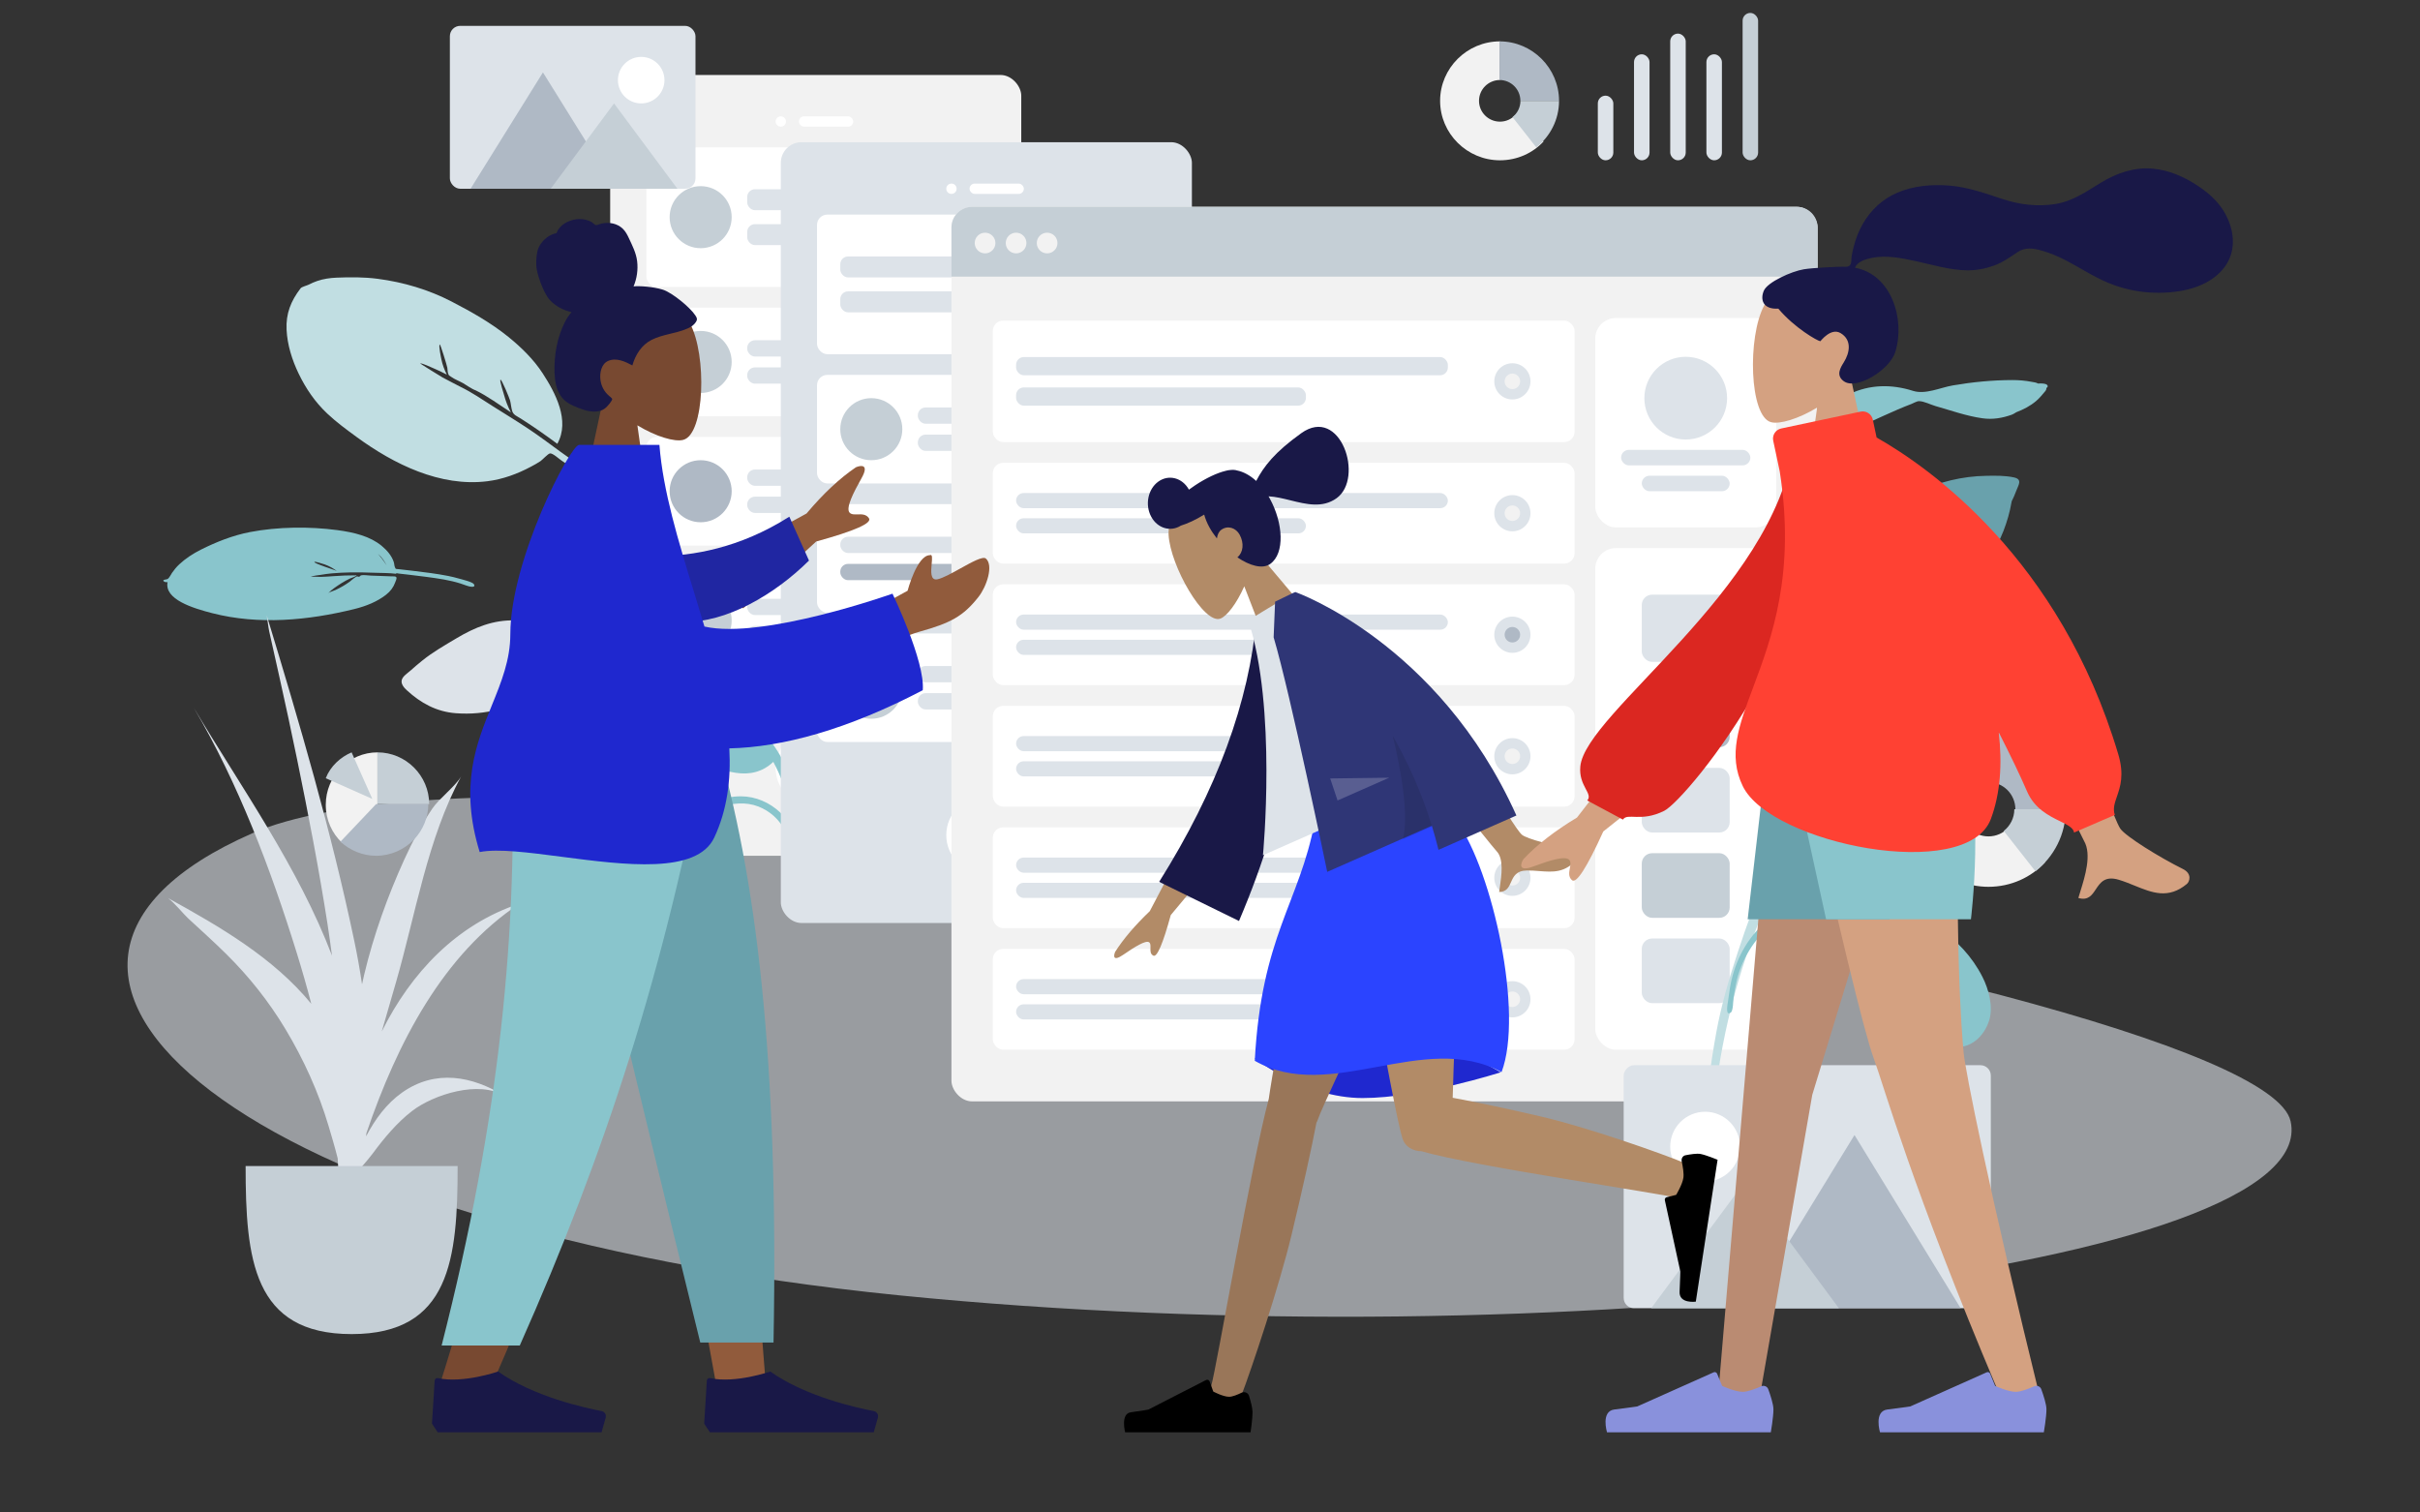 <svg width="936" height="585" viewBox="0 0 936 585" fill="none" xmlns="http://www.w3.org/2000/svg">
<rect x="0" y="0" width="936" height="585" fill="#333333" stroke="none"/>
<path fill-rule="evenodd" clip-rule="evenodd" d="M788.225 148.334C787.692 147.946 786.426 147.809 785.838 147.692C783.39 147.21 780.869 147 778.374 147C770.681 147.012 762.863 147.767 755.298 149.074C750.494 149.903 744.687 152.696 739.909 151.179C731.585 148.537 723.172 148.667 715.274 152.439C708.053 155.888 702.572 162.439 699.373 169.517C698.89 170.586 696.932 174.519 696.378 177.17C696.141 177.712 695.913 178.257 695.708 178.811C695.126 180.384 694.603 181.984 694.118 183.588C693.91 184.272 693.389 185.782 694.008 186.074C693.019 187.901 692.141 189.783 691.411 191.726C689.286 197.378 686.962 203.578 686.215 209.568C685.939 211.786 685.928 214.017 686.185 216.239C686.312 217.338 686.26 219.546 687.004 220.382C688.585 222.154 689.396 219.673 689.218 218.491C687.858 209.485 690.485 201.027 693.598 192.561C695.612 187.087 698.92 182.078 702.626 177.543C705.625 173.871 708.842 170.98 712.953 168.546C717.981 165.569 723.356 163.163 728.681 160.749C732.184 159.161 735.691 157.615 739.291 156.247C740.092 155.942 741.351 155.161 742.239 155.158C744.116 155.152 746.777 156.537 748.59 157.052C754.554 158.748 760.594 160.919 766.758 161.785C770.712 162.341 774.416 161.715 778.113 160.398C778.491 160.264 779.125 159.918 779.901 159.424C782.646 158.368 785.243 157.039 787.504 155.121C788.806 154.017 789.989 152.589 791.067 151.282C791.389 150.892 791.532 150.444 791.537 150.018C791.781 149.891 791.943 149.741 791.98 149.567C792.249 148.281 789.796 148.258 788.225 148.334" fill="#89C5CC"/>
<path fill-rule="evenodd" clip-rule="evenodd" d="M163.273 255.541C161.764 256.763 160.284 258.011 158.84 259.31C157.739 260.3 155.791 261.485 155.396 262.985C154.985 264.544 156.282 266.003 157.306 266.945C162.723 271.929 168.823 275.298 176.329 275.859C187.887 276.722 197.946 273.77 207.974 267.963C215.018 263.883 219.684 257.849 220.703 249.701C229.092 253.187 237.205 257.993 244.1 263.891C247.502 266.801 250.432 270.025 253.142 273.599C254.878 275.889 256.557 278.215 258.115 280.631C258.792 281.68 259.481 283.542 260.599 284.146C261.912 284.856 263.499 283.743 263.434 282.284C263.379 281.069 262.068 279.66 261.454 278.667C260.436 277.018 259.402 275.379 258.313 273.776C256.551 271.179 254.73 268.62 252.744 266.19C248.281 260.73 242.601 256.221 236.714 252.375C225.42 244.997 213.025 240.349 199.283 239.955C190.833 239.713 183.725 242.6 176.499 246.911C172 249.595 167.356 252.235 163.273 255.541" fill="#DDE3E9"/>
<path fill-rule="evenodd" clip-rule="evenodd" d="M272.883 219.856C264.077 210.787 255.241 201.832 245.403 193.847C239.605 189.141 233.495 184.863 227.511 180.401C228.201 181.006 228.878 181.628 229.539 182.266C227.671 180.998 225.226 180.281 223.246 179.107C221.037 177.798 218.925 176.301 216.854 174.791C212.811 171.845 208.829 168.843 204.673 166.051C200.043 162.94 195.245 160.066 190.536 157.072C186.539 154.532 182.494 151.751 178.218 149.674C175.888 148.542 173.553 147.201 171.213 146.02C170.43 145.625 162.484 140.608 162.504 140.593C162.943 140.262 166.942 142.14 167.56 142.393C169.366 143.131 171.094 144.013 172.83 144.893C171.877 143.013 171.123 141.038 170.712 138.958C170.585 138.317 169.569 133.644 170.089 133.252C170.348 133.057 172.883 141.416 173.013 142.22C173.119 142.872 173.103 143.812 173.317 144.431C173.662 145.429 173.645 145.127 174.405 145.69C175.798 146.721 177.647 147.365 179.154 148.227C179.968 148.68 182.485 150.48 184.001 150.993C188.588 153.221 193.238 156.649 197.597 159.495C196.453 157.345 195.582 155.097 194.948 152.741C194.797 152.182 193.167 147.165 193.563 146.867C194.008 146.532 197.112 154.195 197.296 154.92C197.637 156.268 197.708 157.768 198.136 159.079C198.605 160.518 200.07 161.028 201.39 161.867C206.247 164.953 210.938 168.232 215.55 171.662C220.583 162.711 214.78 151.903 209.89 144.393C206.364 138.98 201.619 134.34 196.608 130.289C189.92 124.882 182.269 120.563 174.627 116.612C165.723 112.009 156.099 109.156 146.093 107.839C140.86 107.149 135.507 107.169 130.221 107.39C127.639 107.498 125.16 107.84 122.686 108.682C121.57 109.062 120.492 109.541 119.442 110.077C118.644 110.484 116.713 110.914 116.255 111.521C112.477 116.438 110.545 121.337 110.84 127.515C111.119 133.363 112.966 139.214 115.472 144.431C118.264 150.24 121.854 155.512 126.55 159.936C130.132 163.312 134.137 166.25 138.116 169.15C152.267 179.463 170.208 188.433 188.536 186.128C194.469 185.383 200.112 183.308 205.385 180.489C206.628 179.824 207.863 179.152 209.036 178.368C209.827 177.839 211.941 175.456 212.736 175.37C213.827 175.251 216.175 177.469 217.198 178.144C224.972 183.275 232.542 188.685 239.953 194.313C247.839 200.301 255.337 206.697 262.615 213.393C265.71 216.242 268.786 219.096 271.791 222.04C272.491 222.725 274.202 225.247 275.471 225.361C276.273 225.434 276.814 224.749 276.7 224.006C276.501 222.715 273.785 220.784 272.883 219.856" fill="#C1DEE2"/>
<path fill-rule="evenodd" clip-rule="evenodd" d="M778.98 184.66C775.57 183.915 771.803 183.972 768.329 184.033C749.695 184.287 731.397 193.109 719.489 207.205C709.351 219.205 706.563 234.125 704.56 249.207C704.362 250.704 704.277 252.192 704.165 253.693C704.141 254.015 704.105 254.302 704.066 254.573C703.279 255.277 702.865 256.098 703.332 257C701.597 260.797 700.129 264.69 698.869 268.706C695.162 280.526 691.392 292.571 693.714 305C694.257 298.16 695.399 291.166 696.764 284.438C696.842 284.052 696.927 283.669 697.015 283.287C697.025 283.247 697.033 283.206 697.042 283.166C697.525 281.106 698.153 279.108 698.917 277.141C698.925 277.119 698.933 277.098 698.941 277.077C699.042 276.818 699.149 276.56 699.255 276.303C699.474 275.77 699.699 275.238 699.937 274.709C700.018 274.528 700.095 274.346 700.17 274.163C701.282 271.437 701.751 268.365 702.748 265.545C702.986 264.904 703.235 264.265 703.496 263.629C703.512 263.592 703.527 263.555 703.543 263.518C704.249 261.807 705.028 260.118 705.853 258.446C706.301 258.11 706.54 257.274 706.927 256.515C707.006 256.365 707.631 255.368 707.817 254.793C708.303 253.854 708.786 252.915 709.275 251.977C709.261 251.983 709.246 251.988 709.231 251.994C709.72 251.093 710.211 250.197 710.698 249.304C710.805 249.108 710.913 248.912 711.021 248.715C711.196 248.402 711.371 248.089 711.545 247.777C713.177 244.856 714.908 241.994 716.705 239.167C717.347 238.158 718.879 236.711 719.173 235.579C719.184 235.536 719.186 235.497 719.193 235.457C723.093 229.979 727.582 224.927 732.967 220.924C732.316 221.628 730.932 224.015 730.567 224.488C729.447 225.935 728.232 227.282 727.013 228.646C724.828 231.089 722.696 233.609 720.801 236.274C717.335 241.148 714.346 246.277 711.519 251.51C711.493 251.54 711.463 251.569 711.438 251.601C710.017 253.352 709.123 255.998 708.101 258.001C712.147 256.127 716.622 254.906 720.774 253.242C724.916 251.583 728.944 249.735 732.834 247.566C738.003 244.682 743.366 241.427 748.25 237.743C753.847 234.271 758.551 229.492 762.703 224.477C767.615 218.543 772.117 212.558 774.901 205.353C776.269 201.813 777.345 198.121 777.983 194.386C778.011 194.224 778.046 194.047 778.085 193.864C778.738 192.574 779.321 191.255 779.811 189.906C780.588 187.766 782.425 185.412 778.98 184.66" fill="#69A1AC"/>
<path fill-rule="evenodd" clip-rule="evenodd" d="M130.292 220.862C128.94 219.867 127.422 218.969 125.64 218.328C125.189 218.166 121.833 217.082 121.614 217.32C121.105 217.874 129.886 220.545 130.292 220.862M146.205 214.213C146.194 214.255 147.358 215.598 147.675 216.011C148.35 216.889 148.972 217.785 149.558 218.681C148.691 217.097 147.8 215.628 146.205 214.213M64.818 225.147C63.697 225.392 62.35 224.424 63.803 224.186C64.98 223.995 64.922 223.95 65.451 223.305C65.879 222.782 66.144 222.143 66.52 221.594C67.319 220.429 68.224 219.318 69.336 218.277C71.718 216.046 74.621 214.123 77.877 212.503C83.559 209.675 89.929 207.09 96.687 205.792C107.433 203.727 119.662 203.6 130.424 205.031C137.089 205.918 143.181 207.459 147.606 211.109C149.819 212.933 151.555 215.07 152.314 217.423C152.512 218.038 152.475 218.722 152.723 219.324C153.104 220.25 152.936 220.004 154.528 220.184C156.267 220.381 158.004 220.581 159.74 220.786C164.287 221.321 168.861 221.889 173.291 222.757C174.75 223.042 176.176 223.391 177.569 223.797C178.623 224.103 182.818 225.066 183.328 225.997C184.177 227.546 181.333 226.844 180.45 226.506C179.676 226.211 178.881 225.935 178.075 225.681C176.045 225.042 173.93 224.548 171.767 224.155C169.43 223.73 167.045 223.412 164.67 223.094C162.454 222.798 160.23 222.529 158.003 222.271C156.767 222.128 155.528 221.989 154.29 221.85C153.868 221.802 153.122 221.553 153.178 221.927C150.575 221.586 147.76 221.635 145.109 221.541C141.862 221.426 138.602 221.331 135.344 221.401C132.994 221.45 130.642 221.555 128.304 221.77C126.938 221.896 125.594 222.079 124.253 222.312C123.517 222.439 120.614 222.71 120.213 223.147C120.385 222.959 123.589 223.141 123.997 223.13C125.628 223.089 127.247 222.979 128.872 222.855C131.888 222.626 134.906 222.507 137.931 222.524C137.92 222.885 135.853 223.529 135.349 223.768C134.217 224.305 133.134 224.891 132.123 225.533C130.343 226.664 128.211 228.066 126.979 229.407C127.342 229.011 129.133 228.497 129.768 228.196C130.786 227.712 131.783 227.196 132.727 226.644C133.598 226.135 134.411 225.585 135.21 225.023C136.009 224.461 137.094 223.292 138.144 222.917C138.208 222.895 138.666 223.141 138.926 223.057C139.188 222.973 139.515 222.551 139.581 222.534C140.559 222.278 142.415 222.597 143.443 222.629C146.109 222.713 148.772 222.822 151.435 222.922C152.26 222.953 152.962 222.825 153.273 223.239C153.605 223.68 152.997 224.841 152.824 225.322C152.182 227.108 151.041 228.71 149.245 230.093C145.883 232.685 141.736 234.413 137.052 235.569C119.111 239.996 100.023 241.769 82.087 237.164C74.662 235.257 63.479 231.85 64.818 225.147" fill="#89C5CC"/>
<g opacity="0.6" clip-path="url(#clip0_4_2929)">
<path fill-rule="evenodd" clip-rule="evenodd" d="M885.965 433.719C898.165 489.917 602.277 526.573 347.6 500.992C92.922 475.41 -23.912 375.513 97.616 322.283C219.144 269.054 873.764 377.522 885.965 433.719Z" fill="#DDE3E9"/>
</g>
<g clip-path="url(#clip1_4_2929)">
<rect x="236" y="29" width="159" height="302" rx="8" fill="#F2F2F2"/>
<path fill-rule="evenodd" clip-rule="evenodd" d="M315 312C323.284 312 330 305.284 330 297C330 288.716 323.284 282 315 282C306.716 282 300 288.716 300 297C300 305.284 306.716 312 315 312Z" fill="white"/>
<path fill-rule="evenodd" clip-rule="evenodd" d="M302 49C303.105 49 304 48.105 304 47C304 45.895 303.105 45 302 45C300.895 45 300 45.895 300 47C300 48.105 300.895 49 302 49Z" fill="white"/>
<rect x="309" y="45" width="21" height="4" rx="2" fill="white"/>
<g clip-path="url(#clip2_4_2929)">
<g clip-path="url(#clip3_4_2929)">
<rect x="250" y="57" width="131" height="54" rx="4" fill="white"/>
<g clip-path="url(#clip4_4_2929)">
<rect x="289" y="73.2" width="73" height="8.1" rx="3" fill="#DDE3E9"/>
<rect x="289" y="86.7" width="49" height="8.1" rx="3" fill="#DDE3E9"/>
</g>
<path fill-rule="evenodd" clip-rule="evenodd" d="M271 96C277.627 96 283 90.627 283 84C283 77.373 277.627 72 271 72C264.373 72 259 77.373 259 84C259 90.627 264.373 96 271 96Z" fill="#C5CFD6"/>
</g>
<g clip-path="url(#clip5_4_2929)">
<rect x="250" y="119" width="131" height="42" rx="4" fill="white"/>
<g clip-path="url(#clip6_4_2929)">
<rect x="289" y="131.6" width="73" height="6.3" rx="3" fill="#DDE3E9"/>
<rect x="289" y="142.1" width="49" height="6.3" rx="3" fill="#DDE3E9"/>
</g>
<path fill-rule="evenodd" clip-rule="evenodd" d="M271 152C277.627 152 283 146.627 283 140C283 133.373 277.627 128 271 128C264.373 128 259 133.373 259 140C259 146.627 264.373 152 271 152Z" fill="#C5CFD6"/>
</g>
<g clip-path="url(#clip7_4_2929)">
<rect x="250" y="169" width="131" height="42" rx="4" fill="white"/>
<g clip-path="url(#clip8_4_2929)">
<rect x="289" y="181.6" width="73" height="6.3" rx="3" fill="#DDE3E9"/>
<rect x="289" y="192.1" width="49" height="6.3" rx="3" fill="#DDE3E9"/>
</g>
<path fill-rule="evenodd" clip-rule="evenodd" d="M271 202C277.627 202 283 196.627 283 190C283 183.373 277.627 178 271 178C264.373 178 259 183.373 259 190C259 196.627 264.373 202 271 202Z" fill="#AFB9C5"/>
</g>
<g clip-path="url(#clip9_4_2929)">
<rect x="250" y="219" width="131" height="42" rx="4" fill="white"/>
<g clip-path="url(#clip10_4_2929)">
<rect x="289" y="231.6" width="73" height="6.3" rx="3" fill="#DDE3E9"/>
<rect x="289" y="242.1" width="49" height="6.3" rx="3" fill="#DDE3E9"/>
</g>
<path fill-rule="evenodd" clip-rule="evenodd" d="M271 252C277.627 252 283 246.627 283 240C283 233.373 277.627 228 271 228C264.373 228 259 233.373 259 240C259 246.627 264.373 252 271 252Z" fill="#C5CFD6"/>
</g>
</g>
</g>
<g clip-path="url(#clip11_4_2929)">
<path fill-rule="evenodd" clip-rule="evenodd" d="M266.14 273C264.815 273 263.494 273.027 262.171 273.095C261.162 273.148 259.621 272.939 258.768 273.568C257.881 274.221 257.942 275.557 258.081 276.501C258.813 281.493 260.6 285.919 264.339 289.456C270.096 294.901 276.695 297.668 284.504 298.9C289.99 299.766 295.054 298.564 299.092 294.663C302.043 300.139 304.281 306.199 305.404 312.315C305.958 315.333 306.127 318.315 306.03 321.388C305.967 323.356 305.859 325.32 305.648 327.279C305.556 328.13 305.122 329.418 305.455 330.223C305.846 331.167 307.165 331.259 307.757 330.453C308.25 329.783 308.16 328.466 308.261 327.673C308.429 326.355 308.584 325.036 308.695 323.712C308.876 321.569 309.009 319.42 309 317.268C308.977 312.435 307.902 307.583 306.432 302.995C303.612 294.192 299.037 286.369 291.921 280.231C287.545 276.457 282.537 274.929 276.856 274.108C273.318 273.597 269.723 273 266.14 273" fill="#89C5CC"/>
<path fill-rule="evenodd" clip-rule="evenodd" d="M286.571 308C272.272 308 262.642 319.524 258.089 331.502C256.372 336.016 255.97 340.974 255.308 345.714C255.096 347.236 255.175 349.554 254.557 350.909C254.333 351.401 253.819 351.577 254.065 352.247C254.214 352.652 254.505 352.901 254.944 352.981C255.843 353.147 257.115 352.167 257.886 351.781C264.282 348.573 268.484 343.613 271.912 337.545C274.038 333.784 276.194 329.879 277.456 325.75C278.227 323.227 278.676 320.571 278.94 317.954C279.044 316.923 279.144 315.868 279.138 314.832C279.132 313.803 278.653 313.259 278.309 312.364C283.08 310.558 288.466 310.066 293.299 311.937C297.769 313.668 301.482 317.013 303.561 321.216C304.101 322.308 304.518 323.46 304.821 324.636C305.02 325.406 305.029 326.404 305.398 327.1C306.29 328.788 308.168 327.66 307.988 326.089C307.485 321.708 304.979 317.309 301.775 314.263C297.734 310.421 292.258 308 286.571 308" fill="#89C5CC"/>
<rect x="302" y="55" width="159" height="302" rx="8" fill="#DDE3E9"/>
<path fill-rule="evenodd" clip-rule="evenodd" d="M381 338C389.284 338 396 331.284 396 323C396 314.716 389.284 308 381 308C372.716 308 366 314.716 366 323C366 331.284 372.716 338 381 338Z" fill="white"/>
<path fill-rule="evenodd" clip-rule="evenodd" d="M368 75C369.105 75 370 74.105 370 73C370 71.895 369.105 71 368 71C366.895 71 366 71.895 366 73C366 74.105 366.895 75 368 75Z" fill="white"/>
<rect x="375" y="71" width="21" height="4" rx="2" fill="white"/>
<g clip-path="url(#clip12_4_2929)">
<g clip-path="url(#clip13_4_2929)">
<rect x="316" y="83" width="131" height="54" rx="4" fill="white"/>
<g clip-path="url(#clip14_4_2929)">
<rect x="325" y="99.2" width="73" height="8.1" rx="3" fill="#DDE3E9"/>
<rect x="325" y="112.7" width="49" height="8.1" rx="3" fill="#DDE3E9"/>
</g>
<path fill-rule="evenodd" clip-rule="evenodd" d="M433 117C436.866 117 440 113.866 440 110C440 106.134 436.866 103 433 103C429.134 103 426 106.134 426 110C426 113.866 429.134 117 433 117Z" fill="#DDE3E9"/>
<path fill-rule="evenodd" clip-rule="evenodd" d="M433 113C434.657 113 436 111.657 436 110C436 108.343 434.657 107 433 107C431.343 107 430 108.343 430 110C430 111.657 431.343 113 433 113Z" fill="#F2F2F2"/>
</g>
<g clip-path="url(#clip15_4_2929)">
<rect x="316" y="145" width="131" height="42" rx="4" fill="white"/>
<g clip-path="url(#clip16_4_2929)">
<rect x="355" y="157.6" width="73" height="6.3" rx="3" fill="#DDE3E9"/>
<rect x="355" y="168.1" width="49" height="6.3" rx="3" fill="#DDE3E9"/>
</g>
<path fill-rule="evenodd" clip-rule="evenodd" d="M337 178C343.627 178 349 172.627 349 166C349 159.373 343.627 154 337 154C330.373 154 325 159.373 325 166C325 172.627 330.373 178 337 178Z" fill="#C5CFD6"/>
</g>
<g clip-path="url(#clip17_4_2929)">
<rect x="316" y="195" width="131" height="42" rx="4" fill="white"/>
<g clip-path="url(#clip18_4_2929)">
<rect x="325" y="207.6" width="73" height="6.3" rx="3" fill="#DDE3E9"/>
<rect x="325" y="218.1" width="49" height="6.3" rx="3" fill="#AFB9C5"/>
</g>
<path fill-rule="evenodd" clip-rule="evenodd" d="M433 223C436.866 223 440 219.866 440 216C440 212.134 436.866 209 433 209C429.134 209 426 212.134 426 216C426 219.866 429.134 223 433 223Z" fill="#DDE3E9"/>
<path fill-rule="evenodd" clip-rule="evenodd" d="M433 219C434.657 219 436 217.657 436 216C436 214.343 434.657 213 433 213C431.343 213 430 214.343 430 216C430 217.657 431.343 219 433 219Z" fill="#F2F2F2"/>
</g>
<g clip-path="url(#clip19_4_2929)">
<rect x="316" y="245" width="131" height="42" rx="4" fill="white"/>
<g clip-path="url(#clip20_4_2929)">
<rect x="355" y="257.6" width="73" height="6.3" rx="3" fill="#DDE3E9"/>
<rect x="355" y="268.1" width="49" height="6.3" rx="3" fill="#DDE3E9"/>
</g>
<path fill-rule="evenodd" clip-rule="evenodd" d="M337 278C343.627 278 349 272.627 349 266C349 259.373 343.627 254 337 254C330.373 254 325 259.373 325 266C325 272.627 330.373 278 337 278Z" fill="#C5CFD6"/>
</g>
</g>
</g>
<g clip-path="url(#clip21_4_2929)">
<rect x="368" y="80" width="335" height="346" rx="8" fill="#F2F2F2"/>
<rect x="617" y="123" width="70" height="81" rx="8" fill="white"/>
<path fill-rule="evenodd" clip-rule="evenodd" d="M652 170C660.837 170 668 162.837 668 154C668 145.163 660.837 138 652 138C643.163 138 636 145.163 636 154C636 162.837 643.163 170 652 170Z" fill="#DDE3E9"/>
<rect x="627" y="174" width="50" height="6" rx="3" fill="#DDE3E9"/>
<rect x="635" y="184" width="34" height="6" rx="3" fill="#DDE3E9"/>
<path d="M368 88C368 83.582 371.582 80 376 80H695C699.418 80 703 83.582 703 88V107H368V88Z" fill="#C5CFD6"/>
<path fill-rule="evenodd" clip-rule="evenodd" d="M381 98C383.209 98 385 96.209 385 94C385 91.791 383.209 90 381 90C378.791 90 377 91.791 377 94C377 96.209 378.791 98 381 98Z" fill="#F2F2F2"/>
<path fill-rule="evenodd" clip-rule="evenodd" d="M393 98C395.209 98 397 96.209 397 94C397 91.791 395.209 90 393 90C390.791 90 389 91.791 389 94C389 96.209 390.791 98 393 98Z" fill="#F2F2F2"/>
<path fill-rule="evenodd" clip-rule="evenodd" d="M405 98C407.209 98 409 96.209 409 94C409 91.791 407.209 90 405 90C402.791 90 401 91.791 401 94C401 96.209 402.791 98 405 98Z" fill="#F2F2F2"/>
<g clip-path="url(#clip22_4_2929)">
<rect x="617" y="212" width="70" height="194" rx="8" fill="white"/>
<g clip-path="url(#clip23_4_2929)">
<rect x="635" y="230" width="34" height="26" rx="4" fill="#DDE3E9"/>
<rect x="635" y="264" width="34" height="25" rx="4" fill="#AFB9C5"/>
<rect x="635" y="297" width="34" height="25" rx="4" fill="#DDE3E9"/>
<rect x="635" y="363" width="34" height="25" rx="4" fill="#DDE3E9"/>
<rect x="635" y="330" width="34" height="25" rx="4" fill="#C5CFD6"/>
</g>
</g>
<g clip-path="url(#clip24_4_2929)">
<g clip-path="url(#clip25_4_2929)">
<rect x="384" y="124" width="225" height="47" rx="4" fill="white"/>
<g clip-path="url(#clip26_4_2929)">
<rect x="393" y="138.1" width="167" height="7.05" rx="3" fill="#DDE3E9"/>
<rect x="393" y="149.85" width="112.096" height="7.05" rx="3" fill="#DDE3E9"/>
</g>
<path fill-rule="evenodd" clip-rule="evenodd" d="M584.954 154.5C588.82 154.5 591.954 151.366 591.954 147.5C591.954 143.634 588.82 140.5 584.954 140.5C581.088 140.5 577.954 143.634 577.954 147.5C577.954 151.366 581.088 154.5 584.954 154.5Z" fill="#DDE3E9"/>
<path fill-rule="evenodd" clip-rule="evenodd" d="M584.954 150.5C586.611 150.5 587.954 149.157 587.954 147.5C587.954 145.843 586.611 144.5 584.954 144.5C583.297 144.5 581.954 145.843 581.954 147.5C581.954 149.157 583.297 150.5 584.954 150.5Z" fill="#F2F2F2"/>
</g>
<g clip-path="url(#clip27_4_2929)">
<rect x="384" y="179" width="225" height="39" rx="4" fill="white"/>
<g clip-path="url(#clip28_4_2929)">
<rect x="393" y="190.7" width="167" height="5.85" rx="2.925" fill="#DDE3E9"/>
<rect x="393" y="200.45" width="112.096" height="5.85" rx="2.925" fill="#DDE3E9"/>
</g>
<path fill-rule="evenodd" clip-rule="evenodd" d="M584.954 205.5C588.82 205.5 591.954 202.366 591.954 198.5C591.954 194.634 588.82 191.5 584.954 191.5C581.088 191.5 577.954 194.634 577.954 198.5C577.954 202.366 581.088 205.5 584.954 205.5Z" fill="#DDE3E9"/>
<path fill-rule="evenodd" clip-rule="evenodd" d="M584.954 201.5C586.611 201.5 587.954 200.157 587.954 198.5C587.954 196.843 586.611 195.5 584.954 195.5C583.297 195.5 581.954 196.843 581.954 198.5C581.954 200.157 583.297 201.5 584.954 201.5Z" fill="#F2F2F2"/>
</g>
<g clip-path="url(#clip29_4_2929)">
<rect x="384" y="226" width="225" height="39" rx="4" fill="white"/>
<g clip-path="url(#clip30_4_2929)">
<rect x="393" y="237.7" width="167" height="5.85" rx="2.925" fill="#DDE3E9"/>
<rect x="393" y="247.45" width="112.096" height="5.85" rx="2.925" fill="#DDE3E9"/>
</g>
<path fill-rule="evenodd" clip-rule="evenodd" d="M584.954 252.5C588.82 252.5 591.954 249.366 591.954 245.5C591.954 241.634 588.82 238.5 584.954 238.5C581.088 238.5 577.954 241.634 577.954 245.5C577.954 249.366 581.088 252.5 584.954 252.5Z" fill="#DDE3E9"/>
<path fill-rule="evenodd" clip-rule="evenodd" d="M584.954 248.5C586.611 248.5 587.954 247.157 587.954 245.5C587.954 243.843 586.611 242.5 584.954 242.5C583.297 242.5 581.954 243.843 581.954 245.5C581.954 247.157 583.297 248.5 584.954 248.5Z" fill="#AFB9C5"/>
</g>
<g clip-path="url(#clip31_4_2929)">
<rect x="384" y="367" width="225" height="39" rx="4" fill="white"/>
<g clip-path="url(#clip32_4_2929)">
<rect x="393" y="378.7" width="167" height="5.85" rx="2.925" fill="#DDE3E9"/>
<rect x="393" y="388.45" width="112.096" height="5.85" rx="2.925" fill="#DDE3E9"/>
</g>
<path fill-rule="evenodd" clip-rule="evenodd" d="M584.954 393.5C588.82 393.5 591.954 390.366 591.954 386.5C591.954 382.634 588.82 379.5 584.954 379.5C581.088 379.5 577.954 382.634 577.954 386.5C577.954 390.366 581.088 393.5 584.954 393.5Z" fill="#DDE3E9"/>
<path fill-rule="evenodd" clip-rule="evenodd" d="M584.954 389.5C586.611 389.5 587.954 388.157 587.954 386.5C587.954 384.843 586.611 383.5 584.954 383.5C583.297 383.5 581.954 384.843 581.954 386.5C581.954 388.157 583.297 389.5 584.954 389.5Z" fill="#F2F2F2"/>
</g>
<g clip-path="url(#clip33_4_2929)">
<rect x="384" y="320" width="225" height="39" rx="4" fill="white"/>
<g clip-path="url(#clip34_4_2929)">
<rect x="393" y="331.7" width="167" height="5.85" rx="2.925" fill="#DDE3E9"/>
<rect x="393" y="341.45" width="112.096" height="5.85" rx="2.925" fill="#DDE3E9"/>
</g>
<path fill-rule="evenodd" clip-rule="evenodd" d="M584.954 346.5C588.82 346.5 591.954 343.366 591.954 339.5C591.954 335.634 588.82 332.5 584.954 332.5C581.088 332.5 577.954 335.634 577.954 339.5C577.954 343.366 581.088 346.5 584.954 346.5Z" fill="#DDE3E9"/>
<path fill-rule="evenodd" clip-rule="evenodd" d="M584.954 342.5C586.611 342.5 587.954 341.157 587.954 339.5C587.954 337.843 586.611 336.5 584.954 336.5C583.297 336.5 581.954 337.843 581.954 339.5C581.954 341.157 583.297 342.5 584.954 342.5Z" fill="#F2F2F2"/>
</g>
<g clip-path="url(#clip35_4_2929)">
<rect x="384" y="273" width="225" height="39" rx="4" fill="white"/>
<g clip-path="url(#clip36_4_2929)">
<rect x="393" y="284.7" width="167" height="5.85" rx="2.925" fill="#DDE3E9"/>
<rect x="393" y="294.45" width="112.096" height="5.85" rx="2.925" fill="#DDE3E9"/>
</g>
<path fill-rule="evenodd" clip-rule="evenodd" d="M584.954 299.5C588.82 299.5 591.954 296.366 591.954 292.5C591.954 288.634 588.82 285.5 584.954 285.5C581.088 285.5 577.954 288.634 577.954 292.5C577.954 296.366 581.088 299.5 584.954 299.5Z" fill="#DDE3E9"/>
<path fill-rule="evenodd" clip-rule="evenodd" d="M584.954 295.5C586.611 295.5 587.954 294.157 587.954 292.5C587.954 290.843 586.611 289.5 584.954 289.5C583.297 289.5 581.954 290.843 581.954 292.5C581.954 294.157 583.297 295.5 584.954 295.5Z" fill="#F2F2F2"/>
</g>
</g>
</g>
<path fill-rule="evenodd" clip-rule="evenodd" d="M785.986 250.376C782.041 247.701 776.796 247 772.076 247C753.64 247 736.311 253.84 721.341 264.032C713.138 269.616 705.8 276.728 699.322 284.132C695.582 288.407 692.248 293.03 689.887 298.173C688.294 301.644 687.201 305.261 686.46 308.991C685.557 313.537 684.839 318.175 684.515 322.797C684.387 324.617 683.33 334.274 686.356 334.438C686.338 334.676 686.334 334.903 686.353 335.106C679.782 345.38 675.723 357.42 671.958 368.835C668.683 378.769 665.764 388.786 663.87 399.063C661.375 412.592 659.737 426.326 658.958 440.05C658.791 442.999 658.676 445.95 658.577 448.903C658.493 451.422 658.408 453.941 658.325 456.461C658.233 459.284 657.736 462.534 658.185 465.34C658.576 467.784 660.691 467.414 660.785 464.982C660.898 462.045 660.879 459.102 661.008 456.163C661.179 452.262 661.355 448.361 661.546 444.461C662.875 417.369 667.86 390.675 677.061 365.084C680.785 354.728 685.051 344.925 690.535 335.345C695.356 326.922 701.156 318.767 707.084 311.173C712.845 303.792 718.836 296.583 725.895 290.33C731.624 285.256 737.926 280.835 744.404 276.722C752.631 271.498 760.843 266.401 769.755 262.391C774.388 260.307 779.108 258.441 783.777 256.44C784.617 256.081 785.517 255.732 786.325 255.315C789.02 253.925 788.133 251.832 785.986 250.376" fill="#C1DEE2"/>
<path fill-rule="evenodd" clip-rule="evenodd" d="M711.818 345C719.295 345 725.949 345.972 732.838 348.943C738.785 351.508 744.205 354.903 749.467 358.599C756.868 363.798 762.698 369.848 766.779 377.865C769.217 382.654 771.006 389.431 769.368 394.655C767.44 400.807 762.144 405.939 755.169 404.855C750.856 404.185 746.903 401.33 743.625 398.643C739.703 395.428 736.564 391.563 733.972 387.27C729.744 380.267 727.26 372.351 723.668 365.033C721.964 361.56 720.317 358.063 718.275 354.762C717.265 353.128 716.189 351.509 714.656 350.294C713.836 349.644 710.378 348.52 711.7 347.061C692.31 347.315 675.132 362.207 671.409 380.641C671.063 382.359 670.792 384.091 670.505 385.82C670.325 386.911 670.398 390.937 669.422 391.634C667.27 393.172 668.174 388.499 668.267 387.826C668.506 386.087 668.76 384.35 669.027 382.615C670.481 373.181 674.681 364.411 681.685 357.683C689.694 349.99 700.501 345 711.818 345" fill="#89C5CC"/>
<path fill-rule="evenodd" clip-rule="evenodd" d="M74.938 273.736C93.604 305.052 115.345 335.374 128.401 369.613C127.875 365.577 127.317 361.545 126.692 357.52C123.38 336.179 119.262 314.994 114.936 293.835C112.733 283.062 110.402 272.327 108.012 261.594C106.727 255.829 105.457 250.061 104.145 244.302C103.827 242.906 103.554 240.469 103.157 238C115.845 279.637 128.081 321.305 137.031 363.942C138.205 369.538 139.205 375.124 140.024 380.7C140.304 379.428 140.58 378.156 140.881 376.887C144.503 361.68 149.935 346.594 156.403 332.374C159.495 325.575 163.046 318.924 167.228 312.726C169.836 308.863 175.986 304.271 178.364 300.314C165.355 324.176 160.657 354.032 153.145 379.973C151.312 386.304 149.467 392.624 147.659 398.955C158.987 376.237 176.563 357.571 201 349.483C171.42 369.027 153.678 403.254 141.722 438.26C141.683 438.675 141.636 439.09 141.595 439.506C145.114 432.829 149.545 426.789 155.551 422.56C168.407 413.504 182.667 416.142 195.137 423.91C185.35 417.689 167.663 423.354 159.428 429.677C153.533 434.203 148.495 440.275 144.12 446.2C143.072 447.62 141.641 449.277 140.13 451.044C138.012 464.795 134.56 478.452 129.672 492C130.479 488.111 129.896 481.892 130.12 478.993C130.144 478.679 130.164 478.365 130.188 478.053C129.445 481.019 128.727 483.951 128.036 486.837C129.41 481.331 130.156 475.583 130.739 469.776C130.889 467.281 131.036 464.785 131.19 462.29C131.141 457.553 130.946 452.799 130.616 448.036C129.447 443.408 128.137 439.042 127.056 435.411C123.159 422.31 117.444 409.76 110.411 398.051C103.994 387.366 96.312 377.688 87.445 368.935C82.664 364.217 77.661 359.725 72.729 355.17C70.945 353.523 67.757 349.474 65 347.363C85.081 358.434 105.749 370.41 120.398 388.248C118.68 381.653 116.815 375.151 114.842 368.78C104.831 336.454 92.191 302.953 74.938 273.736Z" fill="#DDE3E9"/>
<path fill-rule="evenodd" clip-rule="evenodd" d="M95 451C95 486.899 97.843 516 136 516C174.157 516 177 486.899 177 451" fill="#C5CFD6"/>
<rect x="618" y="37" width="6" height="25" rx="3" fill="#DDE3E9"/>
<rect x="632" y="21" width="6" height="41" rx="3" fill="#DDE3E9"/>
<rect x="646" y="13" width="6" height="49" rx="3" fill="#DDE3E9"/>
<rect x="660" y="21" width="6" height="41" rx="3" fill="#DDE3E9"/>
<rect x="674" y="5" width="6" height="57" rx="3" fill="#C5CFD6"/>
<path fill-rule="evenodd" clip-rule="evenodd" d="M126 311.256C126 300.117 135.002 291 146 291V311.256L132.332 326C128.444 322.395 126 317.107 126 311.256Z" fill="#F2F2F2"/>
<path fill-rule="evenodd" clip-rule="evenodd" d="M145.471 311H165.668C165.668 316.221 163.538 321.113 160.171 324.668C156.468 328.556 151.195 331 145.471 331C140.198 331 135.372 328.891 131.668 325.557L145.471 311Z" fill="#AFB9C5"/>
<path fill-rule="evenodd" clip-rule="evenodd" d="M166 311C166 300.002 156.998 291 146 291V311H166ZM136 291L144 309L126 301C127.78 296.334 131.777 292.78 136 291Z" fill="#C5CFD6"/>
<path fill-rule="evenodd" clip-rule="evenodd" d="M776.766 320.179C774.845 322.219 772.123 323.5 769.095 323.5C763.278 323.5 758.562 318.799 758.562 313C758.562 307.201 763.278 302.5 769.095 302.5V283C752.546 283 739 296.503 739 313C739 329.497 752.546 343 769.095 343C777.788 343 785.645 339.334 791 333.502L776.766 320.179Z" fill="#F2F2F2"/>
<path fill-rule="evenodd" clip-rule="evenodd" d="M769 283V302.5C774.799 302.5 779.5 307.201 779.5 313H799C799 296.503 785.497 283 769 283Z" fill="#AFB9C5"/>
<path fill-rule="evenodd" clip-rule="evenodd" d="M779.097 313C779.097 316.407 777.492 319.435 775 321.391L787.262 337C794.399 331.412 799 322.749 799 313H779.097Z" fill="#C5CFD6"/>
<path fill-rule="evenodd" clip-rule="evenodd" d="M586.051 44.504C584.573 46.068 582.479 47.05 580.15 47.05C575.675 47.05 572.048 43.446 572.048 39C572.048 34.554 575.675 30.95 580.15 30.95V16C567.42 16 557 26.352 557 39C557 51.648 567.42 62 580.15 62C586.837 62 592.88 59.189 597 54.718L586.051 44.504Z" fill="#F2F2F2"/>
<path fill-rule="evenodd" clip-rule="evenodd" d="M580 16V30.95C584.446 30.95 588.05 34.554 588.05 39H603C603 26.352 592.648 16 580 16Z" fill="#AFB9C5"/>
<path fill-rule="evenodd" clip-rule="evenodd" d="M588.073 39C588.073 41.555 586.869 43.827 585 45.293L594.196 57C599.55 52.809 603 46.312 603 39H588.073Z" fill="#C5CFD6"/>
<path fill-rule="evenodd" clip-rule="evenodd" d="M222.007 61.986C222.003 61.996 221.999 62.006 221.993 62.018C221.999 62.008 222.007 61.968 222.007 61.986" fill="#C5CFD6"/>
<path fill-rule="evenodd" clip-rule="evenodd" d="M221.998 62.002C221.998 62.004 221.996 62.008 221.996 62.011C221.996 62.002 222.014 61.971 221.998 62.002" fill="#C5CFD6"/>
<path fill-rule="evenodd" clip-rule="evenodd" d="M222.067 61.832C222.053 61.872 222.035 61.91 222.019 61.95C222.027 61.93 222.035 61.914 222.043 61.894C221.835 62.414 221.967 62.076 222.067 61.832" fill="#C5CFD6"/>
<path fill-rule="evenodd" clip-rule="evenodd" d="M222.022 61.953C222.014 61.971 222.006 61.991 221.998 62.009C221.94 62.121 222.022 61.953 222.022 61.953" fill="#C5CFD6"/>
<path fill-rule="evenodd" clip-rule="evenodd" d="M221.999 62.002C221.999 62 221.999 62 222.001 61.998C221.999 62 221.999 62 221.999 62.002" fill="#C5CFD6"/>
<path fill-rule="evenodd" clip-rule="evenodd" d="M221.99 62.016C221.978 62.04 222.046 61.924 221.99 62.016Z" fill="#C5CFD6"/>
<path fill-rule="evenodd" clip-rule="evenodd" d="M221.998 62.002L222.002 61.998C222 62 222 62.002 221.998 62.002" fill="#C5CFD6"/>
<rect x="174" y="10" width="95" height="63" rx="4" fill="#DDE3E9"/>
<path fill-rule="evenodd" clip-rule="evenodd" d="M210 28L182 73H238L210 28Z" fill="#AFB9C5"/>
<path fill-rule="evenodd" clip-rule="evenodd" d="M237.5 40L213 73H262L237.5 40Z" fill="#C5CFD6"/>
<path fill-rule="evenodd" clip-rule="evenodd" d="M248 40C252.971 40 257 35.971 257 31C257 26.029 252.971 22 248 22C243.029 22 239 26.029 239 31C239 35.971 243.029 40 248 40Z" fill="white"/>
<path fill-rule="evenodd" clip-rule="evenodd" d="M698.993 488.986C698.997 488.996 699.001 489.006 699.007 489.018C699.001 489.008 698.993 488.968 698.993 488.986" fill="#C5CFD6"/>
<path fill-rule="evenodd" clip-rule="evenodd" d="M699.002 489.001C699.002 489.003 699.004 489.007 699.004 489.011C699.004 489.001 698.986 488.971 699.002 489.001" fill="#C5CFD6"/>
<path fill-rule="evenodd" clip-rule="evenodd" d="M698.933 488.832C698.947 488.872 698.965 488.91 698.981 488.95C698.973 488.93 698.965 488.914 698.957 488.894C699.165 489.414 699.033 489.076 698.933 488.832" fill="#C5CFD6"/>
<path fill-rule="evenodd" clip-rule="evenodd" d="M698.978 488.953C698.986 488.971 698.994 488.991 699.002 489.009C699.06 489.121 698.978 488.953 698.978 488.953" fill="#C5CFD6"/>
<path fill-rule="evenodd" clip-rule="evenodd" d="M699.001 489.002C699.001 489 699.001 489 698.999 488.998C699.001 489 699.001 489 699.001 489.002" fill="#C5CFD6"/>
<path fill-rule="evenodd" clip-rule="evenodd" d="M699.01 489.016C699.022 489.04 698.954 488.924 699.01 489.016Z" fill="#C5CFD6"/>
<path fill-rule="evenodd" clip-rule="evenodd" d="M699.002 489.002L698.998 488.998C699 489 699 489.002 699.002 489.002" fill="#C5CFD6"/>
<rect width="142" height="94" rx="4" transform="matrix(-1 0 0 1 770 412)" fill="#DDE3E9"/>
<path fill-rule="evenodd" clip-rule="evenodd" d="M717.274 439L758.329 506H676.219L717.274 439Z" fill="#AFB9C5"/>
<path fill-rule="evenodd" clip-rule="evenodd" d="M674.944 456.946L711.239 506H638.649L674.944 456.946Z" fill="#C5CFD6"/>
<path fill-rule="evenodd" clip-rule="evenodd" d="M659.5 457C652.044 457 646 450.956 646 443.5C646 436.044 652.044 430 659.5 430C666.956 430 673 436.044 673 443.5C673 450.956 666.956 457 659.5 457Z" fill="white"/>
<path fill-rule="evenodd" clip-rule="evenodd" d="M246.528 164.514C253.78 168.885 260.906 170.997 264.251 170.135C272.639 167.973 273.411 137.287 266.92 125.19C260.43 113.093 227.065 107.82 225.384 131.788C224.8 140.107 228.293 147.531 233.454 153.589L224.2 196.72H251.08L246.528 164.514Z" fill="#784931"/>
<path fill-rule="evenodd" clip-rule="evenodd" d="M256.303 112.014C252.63 110.894 247.298 110.515 245.055 110.771C246.331 107.715 246.837 104.309 246.425 100.993C246.024 97.77 244.584 95.027 243.252 92.152C242.638 90.826 241.943 89.508 240.906 88.495C239.849 87.462 238.512 86.781 237.109 86.455C235.674 86.122 234.174 86.15 232.736 86.452C232.1 86.586 231.53 86.877 230.906 87.038C230.268 87.204 229.958 86.804 229.494 86.402C228.377 85.434 226.74 84.957 225.327 84.786C223.741 84.594 222.096 84.833 220.584 85.354C219.112 85.862 217.698 86.686 216.634 87.886C216.16 88.42 215.73 89.028 215.451 89.7C215.336 89.975 215.317 90.139 215.042 90.24C214.788 90.333 214.49 90.336 214.228 90.425C211.69 91.284 209.52 93.245 208.339 95.763C207.65 97.231 207.323 99.817 207.413 102.716C207.502 105.614 210.119 113.177 212.567 115.936C214.752 118.398 217.964 120.023 221.063 120.734C219.006 123.085 217.636 126.024 216.624 129.012C215.524 132.258 214.843 135.631 214.591 139.068C214.353 142.333 214.331 145.786 215.096 148.982C215.812 151.97 217.344 154.422 219.9 155.977C221.071 156.689 222.331 157.225 223.598 157.714C224.847 158.196 226.1 158.664 227.408 158.935C229.884 159.447 232.737 159.359 234.644 157.388C235.331 156.678 236.087 155.785 236.589 154.917C236.769 154.605 236.878 154.401 236.659 154.096C236.396 153.73 235.972 153.45 235.635 153.165C233.712 151.535 232.522 149.359 232.222 146.774C231.918 144.15 232.622 140.764 235.173 139.619C238.321 138.206 241.789 139.828 244.587 141.34C245.776 137.143 248.218 133.363 252.047 131.438C256.283 129.308 261.143 129.058 265.496 127.231C266.63 126.755 267.785 126.214 268.62 125.244C268.969 124.838 269.379 124.312 269.518 123.776C269.701 123.071 269.247 122.48 268.896 121.931C267.034 119.018 259.976 113.134 256.303 112.014Z" fill="#191847"/>
<path fill-rule="evenodd" clip-rule="evenodd" d="M216.36 286.32L257.387 427.694L276.683 533.84H296.052L276.718 286.32H216.36Z" fill="#915B3C"/>
<path fill-rule="evenodd" clip-rule="evenodd" d="M197.922 286.32C200.785 359.763 199.656 399.821 199.015 406.494C198.374 413.166 194.737 457.855 169.951 536.08H190.096C222.921 461.037 234.38 416.348 238.144 406.494C241.909 396.64 253.028 356.582 269.261 286.32H197.922Z" fill="#784931"/>
<path fill-rule="evenodd" clip-rule="evenodd" d="M215.479 286.32C226.151 334.967 244.608 412.621 270.851 519.28H299.18C301.272 409.804 292.371 337.751 276.957 286.32H215.479Z" fill="#69A1AC"/>
<path fill-rule="evenodd" clip-rule="evenodd" d="M197.779 286.32C200.583 359.763 193.317 432.119 170.81 520.423H201.035C233.92 446.5 257.49 374.502 273.598 286.32H197.779Z" fill="#89C5CC"/>
<path fill-rule="evenodd" clip-rule="evenodd" d="M167.08 550.64L168.114 533.969C168.154 533.329 168.776 532.891 169.403 533.029C179.121 535.17 192.645 530.48 192.645 530.48C206.307 540.158 226.087 544.526 232.664 545.77C233.846 545.993 234.592 547.183 234.264 548.34L232.659 554H192.645H169.303L167.08 550.64Z" fill="#191847"/>
<path fill-rule="evenodd" clip-rule="evenodd" d="M272.36 550.64L273.394 533.969C273.434 533.329 274.056 532.891 274.683 533.029C284.401 535.17 297.925 530.48 297.925 530.48C311.587 540.158 331.367 544.526 337.944 545.77C339.126 545.993 339.872 547.183 339.544 548.34L337.939 554H297.925H274.583L272.36 550.64Z" fill="#191847"/>
<path fill-rule="evenodd" clip-rule="evenodd" d="M311.95 198.613L273.075 219.904L287.43 235.313L315.678 209.449C330.558 205.348 337.363 202.348 336.093 200.449C335.022 198.848 333.294 198.903 331.703 198.954C330.463 198.994 329.306 199.032 328.607 198.281C327.009 196.566 330.057 190.572 333.193 185.006C336.328 179.441 332.975 179.926 331.058 180.726C324.784 184.974 318.414 190.936 311.95 198.613ZM351.036 228.488L333.96 237.869L334.932 255.005C334.932 255.005 345.992 247.023 355.507 244.37C367.639 240.987 372.547 238.404 378.476 230.85C381.648 226.808 384.34 218.683 381.321 216.037C380.163 215.022 375.847 217.42 371.444 219.867C368.089 221.732 364.682 223.625 362.583 224.057C359.758 224.638 360.089 220.976 360.353 218.05C360.543 215.95 360.698 214.229 359.629 214.727C354.63 214.812 351.036 228.488 351.036 228.488Z" fill="#915B3C"/>
<path fill-rule="evenodd" clip-rule="evenodd" d="M254.142 215.161C267.759 215.017 285.916 212.141 305.291 199.843L312.899 216.811C299.536 230.074 280.745 240.971 264.314 240.509C251.366 240.146 244.748 224.484 254.142 215.161Z" fill="#2026A2"/>
<path fill-rule="evenodd" clip-rule="evenodd" d="M217.418 331.41C204.473 329.722 192.578 328.171 185.53 329.559C177.621 303.874 184.188 287.702 190.25 272.773C193.904 263.776 197.375 255.229 197.382 245.324C197.404 216.479 220.565 172.08 223.973 172.08H224.951H251.957H255.049C256.438 189.93 262.368 209.256 268.336 228.707C269.73 233.249 271.126 237.798 272.466 242.337C295.051 247.463 345.2 229.618 345.2 229.618C345.2 229.618 357.86 255.81 356.905 266.963C327.715 282.211 302.697 289.009 282.085 289.458C282.74 301.688 281.252 313.325 276.251 323.959C269.55 338.206 241.645 334.568 217.418 331.41Z" fill="#1F28CF"/>
<path fill-rule="evenodd" clip-rule="evenodd" d="M481.261 226.773C478.317 233.435 474.536 238.347 472.007 239.266C465.666 241.57 452.679 218.97 451.983 206.884C451.287 194.798 470.866 175.253 481.713 192.401C485.478 198.352 486.224 205.54 485.328 212.486L508.902 240.432L491.4 252.999L481.261 226.773Z" fill="#B28B67"/>
<path fill-rule="evenodd" clip-rule="evenodd" d="M445.282 199.888C447.716 204.364 452.758 205.827 456.73 203.303C459.352 202.504 462.489 201.048 465.753 199.039C466.164 200.572 466.811 202.184 467.728 203.872C468.539 205.362 469.541 206.84 470.677 208.255C470.852 206.839 471.431 205.581 472.353 204.919C474.933 203.066 478.055 204.215 479.463 206.805C481.25 210.091 480.892 213.654 478.585 215.575C483.359 218.804 488.321 220.253 491.32 218.1C497.016 214.01 496.307 202.35 491.191 192.941C491.011 192.611 490.827 192.287 490.638 191.969C493.393 192.105 496.264 192.815 499.155 193.53L499.155 193.53C505.298 195.05 511.535 196.593 516.956 192.7C527.803 184.911 518.44 156.677 503.285 167.559C492.979 174.96 488.849 180.327 485.868 186.017C483.489 183.844 480.899 182.441 478.401 181.956C477.742 181.733 476.89 181.68 475.884 181.786C475.257 181.827 474.643 181.935 474.048 182.112C470.808 182.892 466.565 184.847 462.209 187.737C461.396 188.277 460.609 188.829 459.853 189.388C457.33 184.781 452.037 183.384 448.018 186.271C443.99 189.163 442.765 195.259 445.282 199.888Z" fill="#191847"/>
<path fill-rule="evenodd" clip-rule="evenodd" d="M580.416 414.754C580.416 414.754 549.473 424.7 527.022 424.7C504.572 424.7 485.316 409.384 485.316 409.384C485.316 409.384 515.597 399.175 535.191 399.175C554.786 399.175 580.416 414.754 580.416 414.754Z" fill="#1F28CF"/>
<path fill-rule="evenodd" clip-rule="evenodd" d="M509.164 434.257C509.363 433.913 509.531 433.54 509.664 433.135C512.422 424.755 556.589 334.354 560.989 317.826H511.263C507.918 330.392 492.86 409.252 490.741 424.985C484.055 449.803 470.289 530.18 468.531 535.749C466.683 541.606 477.085 547.708 479.857 540.507C484.267 529.049 494.776 497.343 499.456 477.984C503.842 459.835 507.414 443.507 509.164 434.257Z" fill="#997659"/>
<path fill-rule="evenodd" clip-rule="evenodd" d="M549.847 445.294C570.039 451.159 643.899 461.761 648.967 463.424C654.181 465.135 658.753 452.785 652.308 450.11C642.054 445.853 613.797 436.017 596.665 432.004C582.885 428.775 570.311 426.141 561.869 424.598C562.584 397.348 565.854 331.95 563.711 317.826H519.713C521.768 331.37 539.138 430.199 542.367 440.091C543.391 443.623 546.449 445.184 549.847 445.294V445.294Z" fill="#B28B67"/>
<path fill-rule="evenodd" clip-rule="evenodd" d="M650.453 449.202C650.219 448.116 650.826 447.046 651.88 446.835C653.688 446.473 656.345 446.05 657.768 446.338C660.059 446.803 664.319 448.57 664.319 448.57C663.85 451.624 655.897 503.458 655.897 503.458C655.897 503.458 649.413 504.351 649.63 499.642C649.846 494.933 649.919 491.803 649.919 491.803L643.924 464.229C643.81 463.707 644.111 463.202 644.612 463.075L648.299 462.143C648.299 462.143 650.686 458.227 651.096 455.559C651.35 453.899 650.86 451.088 650.453 449.202Z" fill="black"/>
<path fill-rule="evenodd" clip-rule="evenodd" d="M480.186 538.69C481.314 538.14 482.708 538.653 483.08 539.852C483.694 541.827 484.456 544.602 484.456 546.199C484.456 548.872 483.681 554 483.681 554C480.983 554 435.18 554 435.18 554C435.18 554 433.289 546.818 437.363 546.245C441.436 545.672 444.13 545.211 444.13 545.211L466.468 533.767C467.005 533.492 467.661 533.752 467.865 534.32L469.267 538.227C469.267 538.227 473.038 540.249 475.395 540.249C476.698 540.249 478.677 539.426 480.186 538.69Z" fill="black"/>
<path fill-rule="evenodd" clip-rule="evenodd" d="M563.569 317.826C563.569 317.826 534.486 308.264 508.534 317.826C502.514 349.386 487.888 361.912 485.316 410.298C514.553 426.992 550.67 398.392 580.767 414.672C589.366 391.901 577.327 337.06 563.569 317.826Z" fill="#2B44FF"/>
<path fill-rule="evenodd" clip-rule="evenodd" d="M444.708 352.421L460.654 322.046L472.21 330.699L452.833 353.915C449.764 365.096 447.518 370.333 446.094 369.626C444.893 369.031 444.934 367.779 444.972 366.626C445.001 365.728 445.029 364.889 444.465 364.468C443.18 363.505 438.687 366.363 434.516 369.237C430.345 372.111 430.707 369.64 431.306 368.17C434.488 363.178 438.955 357.928 444.708 352.421ZM588.629 322.847C584.814 319.509 562.554 280.388 562.554 280.388L545.798 287.849C545.798 287.849 576.7 326.99 578.878 329.258C581.708 332.204 580.75 338.721 580.1 343.14C580 343.824 579.907 344.457 579.836 345.02C582.759 344.94 583.569 343.12 584.422 341.202C585.385 339.034 586.405 336.741 590.59 336.688C592.207 336.668 593.785 336.791 595.326 336.911C600.651 337.326 605.542 337.708 610.123 332.02C610.849 331.119 611.193 328.778 608.324 328.333C601.177 327.225 590.493 324.48 588.629 322.847Z" fill="#B28B67"/>
<path fill-rule="evenodd" clip-rule="evenodd" d="M493.315 236.868L486.008 238.838C483.202 271.488 470.645 305.568 448.337 341.08L479.216 356.223C498.352 311.229 505.728 270.264 493.315 236.868Z" fill="#191847"/>
<path fill-rule="evenodd" clip-rule="evenodd" d="M550.299 303.514L488.483 330.782C488.483 330.782 493.966 273.411 482.783 239.933L500.578 229.16C522.452 244.308 535.479 269.091 550.299 303.514Z" fill="#DDE3E9"/>
<path fill-rule="evenodd" clip-rule="evenodd" d="M586.512 315.413C556.389 248.458 500.988 228.979 500.988 228.979L500.977 228.998C500.973 228.995 500.97 228.992 500.966 228.989L499.749 229.526C497.587 230.559 493.177 232.71 493.177 232.71L492.615 246.505C499.113 268.414 513.338 337.222 513.338 337.222L553.8 319.374C554.734 322.405 555.598 325.515 556.382 328.703L586.512 315.413Z" fill="#2F3676"/>
<path fill-rule="evenodd" clip-rule="evenodd" d="M553.89 319.667C549.848 306.458 544.486 294.747 538.668 284.574C541.966 298.236 544.957 315.105 542.618 324.64L553.89 319.667Z" fill="black" fill-opacity="0.1"/>
<path fill-rule="evenodd" clip-rule="evenodd" d="M537.314 300.796L514.488 301.092L517.333 309.61L537.314 300.796Z" fill="white" fill-opacity="0.2"/>
<path fill-rule="evenodd" clip-rule="evenodd" d="M702.823 157.65C695.538 162.041 688.38 164.162 685.02 163.296C676.594 161.125 675.82 130.302 682.339 118.151C688.858 105.999 722.372 100.703 724.061 124.779C724.647 133.134 721.139 140.592 715.955 146.676L725.25 190H698.25L702.823 157.65Z" fill="#D4A181"/>
<path fill-rule="evenodd" clip-rule="evenodd" d="M697.728 104.146C701.287 103.562 710.868 103.161 712.635 103.161C713.764 103.161 714.988 103.419 715.657 102.383C716.204 101.533 716.004 100.098 716.167 99.112C716.357 97.968 716.627 96.838 716.899 95.711C717.675 92.504 718.849 89.453 720.49 86.589C723.571 81.215 728.084 77.005 733.781 74.556C740.073 71.851 747.192 71.232 753.959 71.78C761.201 72.367 767.757 74.758 774.595 77.008C781.111 79.152 787.935 79.995 794.75 78.948C801.617 77.894 806.805 74.172 812.596 70.64C818.525 67.024 825.301 64.659 832.31 65.203C838.853 65.71 844.883 68.412 850.293 72.021C855.355 75.397 859.532 79.46 861.89 85.177C864.427 91.327 864.424 98.078 860.253 103.514C854.206 111.392 842.981 113.43 833.643 113.227C828.241 113.11 822.936 112.124 817.836 110.331C811.035 107.938 805.157 103.884 798.795 100.594C795.809 99.05 792.722 97.782 789.487 96.869C786.347 95.983 783.255 95.576 780.413 97.472C777.406 99.479 774.711 101.45 771.271 102.706C767.971 103.91 764.476 104.584 760.96 104.557C754.119 104.504 747.376 102.373 740.732 100.945C735.314 99.781 729.517 98.621 723.993 99.74C721.688 100.207 718.322 101.171 717.489 103.567C731.5 106.106 737.003 123.434 733.053 136.154C730.921 143.02 718.106 151.046 713.124 147.437C709.967 145.15 711.884 142.148 713.124 140.166C715.499 136.371 716.312 131.496 711.917 128.854C708.126 126.575 704.14 131.987 704.064 131.981C703.023 131.899 694.019 126.807 687.817 119.377C681.697 119.74 680.769 115.705 682.23 112.405C683.691 109.106 692.811 104.953 697.728 104.146Z" fill="#191847"/>
<path fill-rule="evenodd" clip-rule="evenodd" d="M743.213 285L700.941 423.467L680.464 541.223H664.408L686.046 285H743.213Z" fill="#BA8B72"/>
<path fill-rule="evenodd" clip-rule="evenodd" d="M758.336 285C755.465 361.026 758.844 400.241 759.486 407.148C760.129 414.055 768.928 458.842 789.76 543.542L772.651 537.655C739.729 459.973 728.51 419.6 724.734 409.399C720.958 399.199 710.929 357.732 694.648 285H758.336Z" fill="#D4A181"/>
<path fill-rule="evenodd" clip-rule="evenodd" d="M786.761 536.204C787.831 535.725 789.106 536.203 789.509 537.303C790.334 539.556 791.517 543.132 791.517 545.115C791.517 548.159 790.504 554 790.504 554C786.979 554 727.146 554 727.146 554C727.146 554 724.677 545.819 729.998 545.167C735.319 544.515 738.838 543.989 738.838 543.989L768.401 530.784C768.916 530.554 769.519 530.795 769.734 531.317L771.675 536.035C771.675 536.035 776.601 538.338 779.681 538.338C781.632 538.338 784.744 537.106 786.761 536.204Z" fill="#8991DC"/>
<path fill-rule="evenodd" clip-rule="evenodd" d="M681.168 536.204C682.238 535.725 683.513 536.203 683.916 537.303C684.74 539.556 685.923 543.132 685.923 545.115C685.923 548.159 684.911 554 684.911 554C681.386 554 621.553 554 621.553 554C621.553 554 619.083 545.819 624.404 545.167C629.725 544.515 633.245 543.989 633.245 543.989L662.808 530.784C663.323 530.554 663.926 530.795 664.14 531.317L666.082 536.035C666.082 536.035 671.007 538.338 674.087 538.338C676.039 538.338 679.15 537.106 681.168 536.204Z" fill="#8991DC"/>
<path fill-rule="evenodd" clip-rule="evenodd" d="M748.83 285L730.857 355.547H675.959L684.144 285H748.83Z" fill="#69A1AC"/>
<path fill-rule="evenodd" clip-rule="evenodd" d="M758.94 285C767.811 311.642 762.31 355.547 762.31 355.547H706.289L690.884 285H758.94Z" fill="#89C5CC"/>
<path fill-rule="evenodd" clip-rule="evenodd" d="M820.067 320.484C815.873 314.331 787.604 231.535 787.604 231.535L763.222 235.055C763.222 235.055 803.759 321.272 806.075 325.282C809.084 330.491 806.419 339.048 804.612 344.851C804.333 345.748 804.074 346.58 803.86 347.323C807.652 348.415 809.095 346.248 810.616 343.963C812.335 341.383 814.153 338.652 819.569 340.299C821.661 340.935 823.671 341.752 825.635 342.55C832.418 345.308 838.65 347.841 845.81 341.912C846.945 340.972 847.902 337.899 844.295 336.109C835.31 331.651 822.117 323.491 820.067 320.484ZM609.951 316.205L637.19 281.038L650.217 297.669L620.114 321.594C613.704 335.69 609.657 341.96 607.973 340.404C606.553 339.092 606.88 337.39 607.181 335.822C607.416 334.601 607.635 333.46 607 332.65C605.551 330.8 599.124 332.879 593.11 335.113C587.096 337.347 588.104 334.102 589.2 332.329C594.401 326.78 601.318 321.405 609.951 316.205Z" fill="#D4A181"/>
<path fill-rule="evenodd" clip-rule="evenodd" d="M703.56 172.904L693.695 172.608C686.045 228.289 613.204 275.748 611.231 296.438C610.507 304.026 616.321 306.993 613.901 309.613L627.709 317.003C629.482 314.235 634.642 318.117 643.647 313.629C652.653 309.141 712.471 236.309 703.56 172.904Z" fill="#DB2721"/>
<path fill-rule="evenodd" clip-rule="evenodd" d="M719.611 159.212C721.772 158.753 723.896 160.133 724.356 162.294L725.83 169.225C745.917 180.604 796.7 215.904 819.296 291.729C821.67 299.694 820.058 304.366 818.771 308.098C817.89 310.652 817.16 312.766 817.962 315.194L802.209 322.012C801.951 320.172 799.689 319.063 796.77 317.632C792.527 315.551 786.896 312.789 784.019 306.112C781.292 299.782 777.497 291.931 773.06 283.227C774.464 295.383 773.729 306.847 770.012 316.779C760.74 341.557 684.91 326.469 674.058 304.046C668.267 292.08 672.506 280.755 678.113 265.778C685.23 246.765 694.55 221.867 688.356 182.3L685.841 170.475C685.381 168.314 686.76 166.191 688.921 165.732L719.611 159.212Z" fill="#FF4133"/>
<defs>
<clipPath id="clip0_4_2929">
<rect width="837.341" height="201.309" fill="white" transform="translate(49.33 307.985)"/>
</clipPath>
<clipPath id="clip1_4_2929">
<rect width="159" height="302" fill="white" transform="translate(236 29)"/>
</clipPath>
<clipPath id="clip2_4_2929">
<rect width="131" height="204" fill="white" transform="translate(250 57)"/>
</clipPath>
<clipPath id="clip3_4_2929">
<rect width="131" height="54" fill="white" transform="translate(250 57)"/>
</clipPath>
<clipPath id="clip4_4_2929">
<rect width="73" height="21.6" fill="white" transform="translate(289 73.2)"/>
</clipPath>
<clipPath id="clip5_4_2929">
<rect width="131" height="42" fill="white" transform="translate(250 119)"/>
</clipPath>
<clipPath id="clip6_4_2929">
<rect width="73" height="16.8" fill="white" transform="translate(289 131.6)"/>
</clipPath>
<clipPath id="clip7_4_2929">
<rect width="131" height="42" fill="white" transform="translate(250 169)"/>
</clipPath>
<clipPath id="clip8_4_2929">
<rect width="73" height="16.8" fill="white" transform="translate(289 181.6)"/>
</clipPath>
<clipPath id="clip9_4_2929">
<rect width="131" height="42" fill="white" transform="translate(250 219)"/>
</clipPath>
<clipPath id="clip10_4_2929">
<rect width="73" height="16.8" fill="white" transform="translate(289 231.6)"/>
</clipPath>
<clipPath id="clip11_4_2929">
<rect width="207" height="302" fill="white" transform="translate(254 55)"/>
</clipPath>
<clipPath id="clip12_4_2929">
<rect width="131" height="204" fill="white" transform="translate(316 83)"/>
</clipPath>
<clipPath id="clip13_4_2929">
<rect width="131" height="54" fill="white" transform="translate(316 83)"/>
</clipPath>
<clipPath id="clip14_4_2929">
<rect width="73" height="21.6" fill="white" transform="translate(325 99.2)"/>
</clipPath>
<clipPath id="clip15_4_2929">
<rect width="131" height="42" fill="white" transform="translate(316 145)"/>
</clipPath>
<clipPath id="clip16_4_2929">
<rect width="73" height="16.8" fill="white" transform="translate(355 157.6)"/>
</clipPath>
<clipPath id="clip17_4_2929">
<rect width="131" height="42" fill="white" transform="translate(316 195)"/>
</clipPath>
<clipPath id="clip18_4_2929">
<rect width="73" height="16.8" fill="white" transform="translate(325 207.6)"/>
</clipPath>
<clipPath id="clip19_4_2929">
<rect width="131" height="42" fill="white" transform="translate(316 245)"/>
</clipPath>
<clipPath id="clip20_4_2929">
<rect width="73" height="16.8" fill="white" transform="translate(355 257.6)"/>
</clipPath>
<clipPath id="clip21_4_2929">
<rect width="335" height="346" fill="white" transform="translate(368 80)"/>
</clipPath>
<clipPath id="clip22_4_2929">
<rect width="70" height="194" fill="white" transform="translate(617 212)"/>
</clipPath>
<clipPath id="clip23_4_2929">
<rect width="34" height="158" fill="white" transform="translate(635 230)"/>
</clipPath>
<clipPath id="clip24_4_2929">
<rect width="225" height="282" fill="white" transform="translate(384 124)"/>
</clipPath>
<clipPath id="clip25_4_2929">
<rect width="225" height="47" fill="white" transform="translate(384 124)"/>
</clipPath>
<clipPath id="clip26_4_2929">
<rect width="167" height="18.8" fill="white" transform="translate(393 138.1)"/>
</clipPath>
<clipPath id="clip27_4_2929">
<rect width="225" height="39" fill="white" transform="translate(384 179)"/>
</clipPath>
<clipPath id="clip28_4_2929">
<rect width="167" height="15.6" fill="white" transform="translate(393 190.7)"/>
</clipPath>
<clipPath id="clip29_4_2929">
<rect width="225" height="39" fill="white" transform="translate(384 226)"/>
</clipPath>
<clipPath id="clip30_4_2929">
<rect width="167" height="15.6" fill="white" transform="translate(393 237.7)"/>
</clipPath>
<clipPath id="clip31_4_2929">
<rect width="225" height="39" fill="white" transform="translate(384 367)"/>
</clipPath>
<clipPath id="clip32_4_2929">
<rect width="167" height="15.6" fill="white" transform="translate(393 378.7)"/>
</clipPath>
<clipPath id="clip33_4_2929">
<rect width="225" height="39" fill="white" transform="translate(384 320)"/>
</clipPath>
<clipPath id="clip34_4_2929">
<rect width="167" height="15.6" fill="white" transform="translate(393 331.7)"/>
</clipPath>
<clipPath id="clip35_4_2929">
<rect width="225" height="39" fill="white" transform="translate(384 273)"/>
</clipPath>
<clipPath id="clip36_4_2929">
<rect width="167" height="15.6" fill="white" transform="translate(393 284.7)"/>
</clipPath>
</defs>
</svg>
